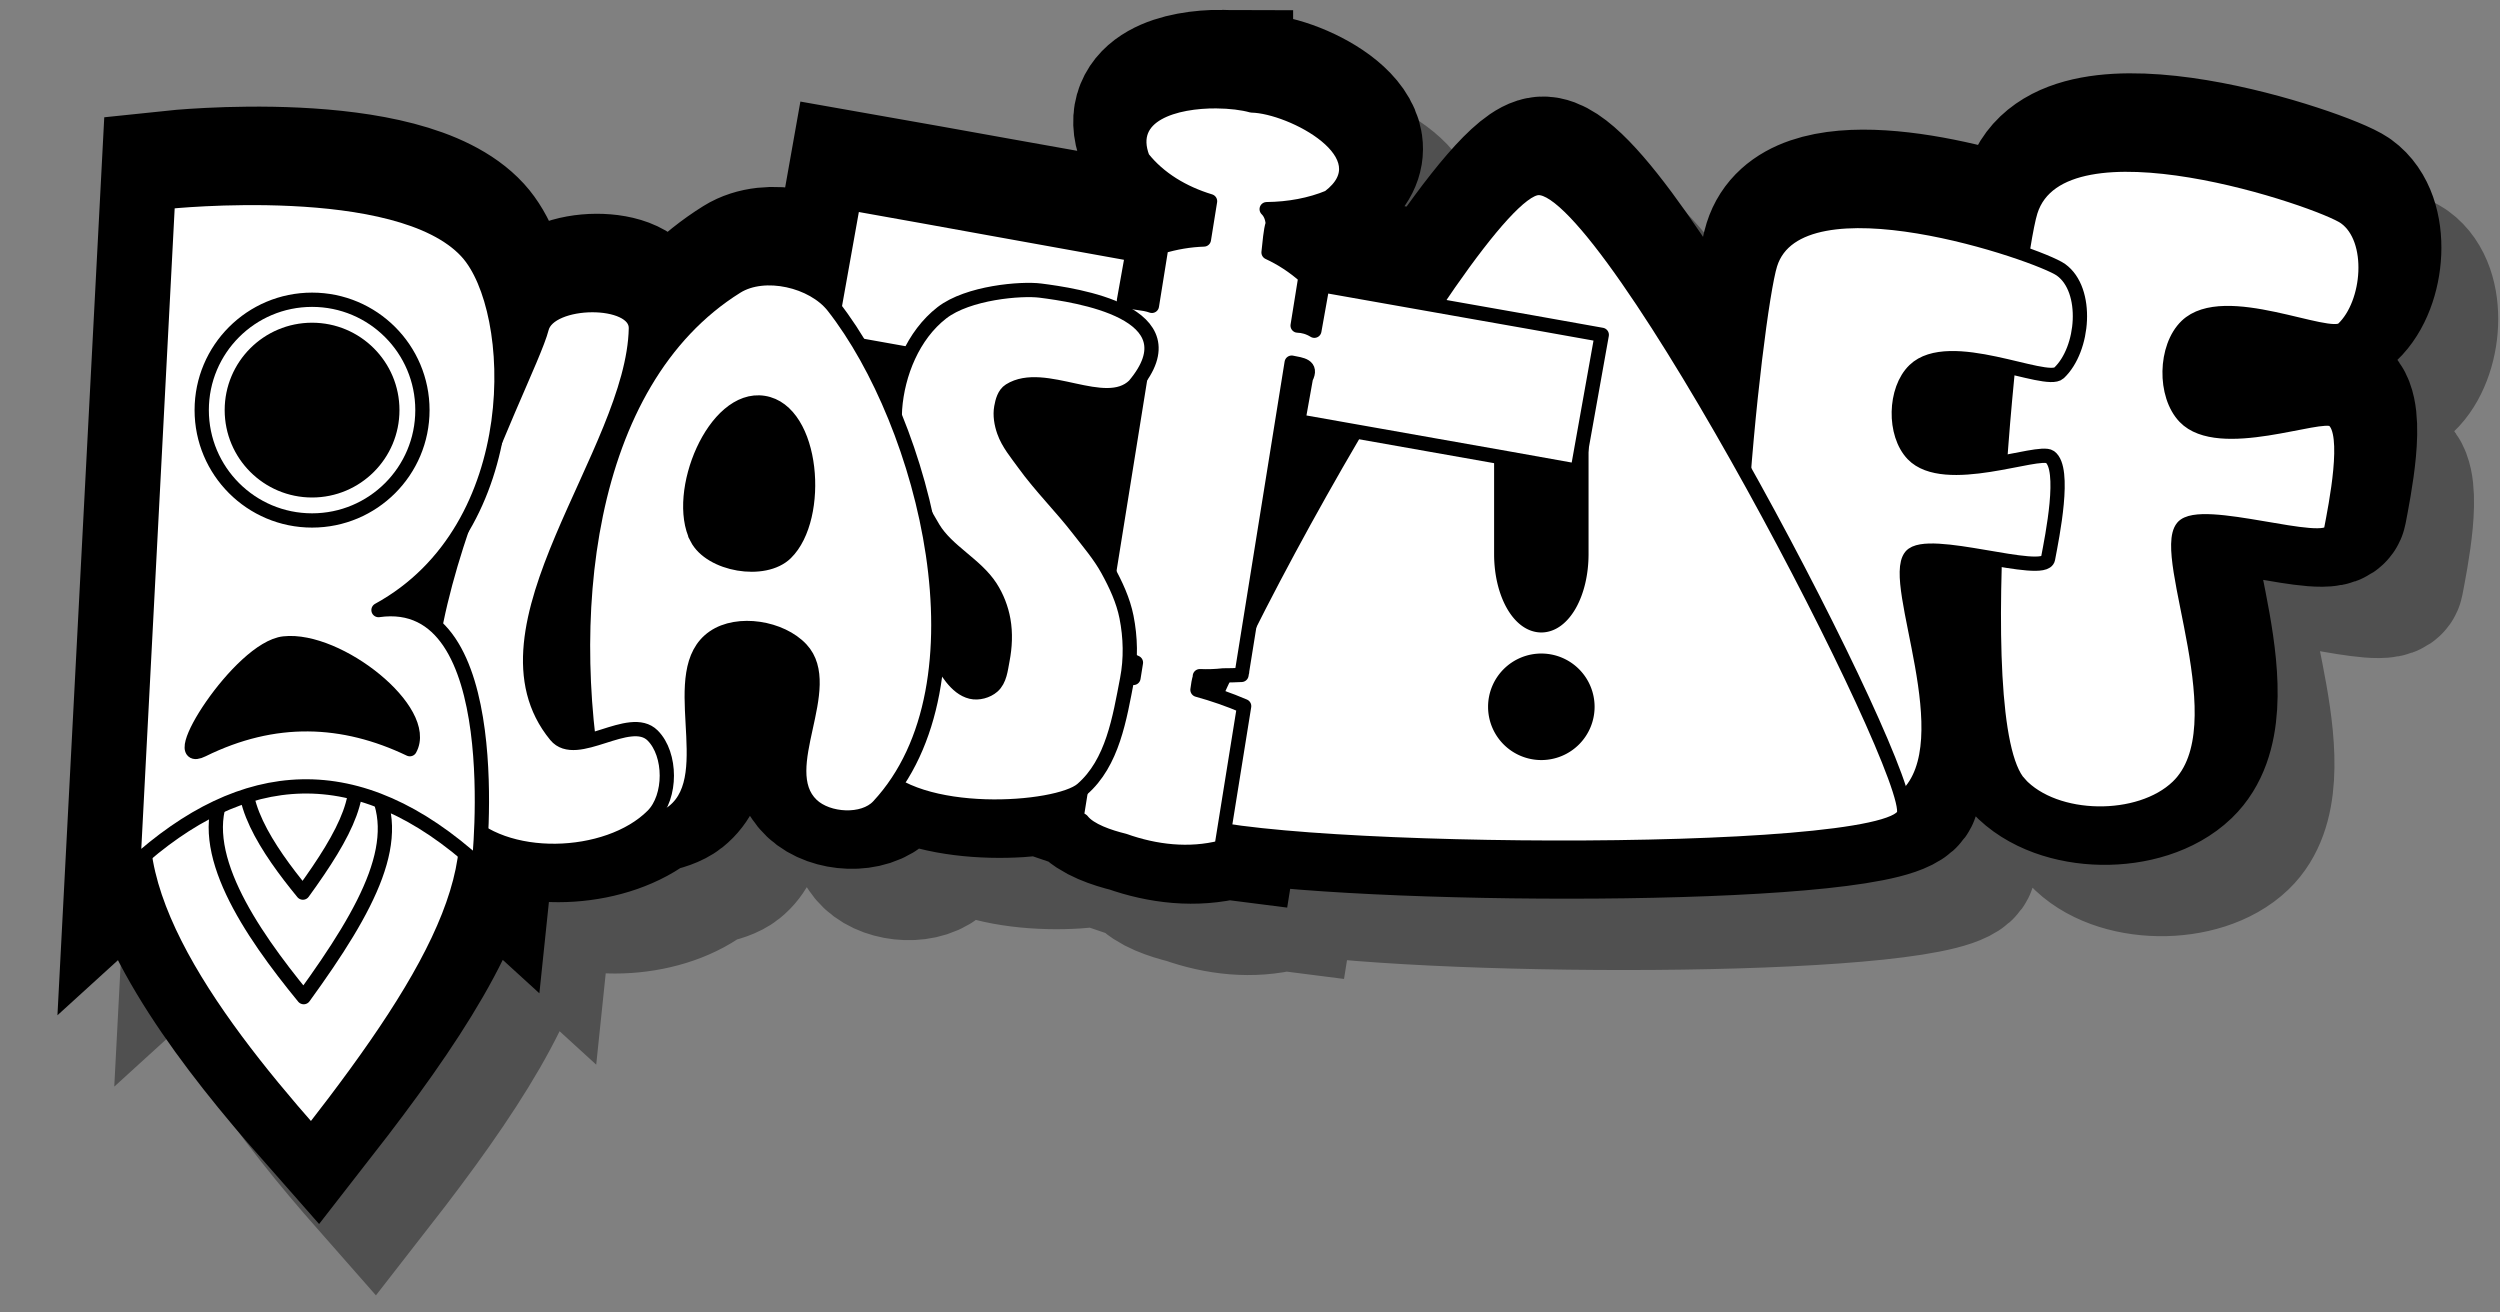 <?xml version="1.0" encoding="UTF-8" standalone="no"?>
<!-- Created with Inkscape (http://www.inkscape.org/) -->

<svg
   width="400mm"
   height="210mm"
   viewBox="0 0 400 210"
   version="1.1"
   id="svg1"
   xml:space="preserve"
   sodipodi:docname="title.svg"
   inkscape:version="1.3 (0e150ed, 2023-07-21)"
   xmlns:inkscape="http://www.inkscape.org/namespaces/inkscape"
   xmlns:sodipodi="http://sodipodi.sourceforge.net/DTD/sodipodi-0.dtd"
   xmlns="http://www.w3.org/2000/svg"
   xmlns:svg="http://www.w3.org/2000/svg"><rect x="0" y="0" width="400" height="210" fill="#808080" stroke="none"/><sodipodi:namedview
     id="namedview1"
     pagecolor="#ffffff"
     bordercolor="#666666"
     borderopacity="1.0"
     inkscape:showpageshadow="2"
     inkscape:pageopacity="0.0"
     inkscape:pagecheckerboard="0"
     inkscape:deskcolor="#d1d1d1"
     inkscape:document-units="mm"
     inkscape:zoom="0.32913018"
     inkscape:cx="610.7006"
     inkscape:cy="527.14703"
     inkscape:window-width="1366"
     inkscape:window-height="699"
     inkscape:window-x="0"
     inkscape:window-y="0"
     inkscape:window-maximized="1"
     inkscape:current-layer="layer1" /><defs
     id="defs1"><marker
       style="overflow:visible"
       id="ArrowWideHeavy"
       refX="0"
       refY="0"
       orient="auto-start-reverse"
       inkscape:stockid="Wide, heavy arrow"
       markerWidth="1"
       markerHeight="1"
       viewBox="0 0 1 1"
       inkscape:isstock="true"
       inkscape:collect="always"
       preserveAspectRatio="xMidYMid"><path
         style="fill:context-stroke;fill-rule:evenodd;stroke:none"
         d="m 1,0 -3,3 h -2 l 3,-3 -3,-3 h 2 z"
         id="path3" /></marker></defs><g
     inkscape:label="Layer 1"
     inkscape:groupmode="layer"
     id="layer1"
     style="display:inline"><g
       id="g70"
       inkscape:label="Shadow"
       style="display:inline;opacity:0.377;stroke-width:13.229;stroke-dasharray:none"
       transform="matrix(1.726,0,0,1.726,-126.361,-46.408)"><path
         id="path70"
         style="font-size:50.8px;line-height:1.25;font-family:Anton;-inkscape-font-specification:Anton;letter-spacing:1.381px;word-spacing:0px;display:inline;opacity:1;fill:#ffffff;fill-opacity:1;stroke:#000000;stroke-width:13.229;stroke-dasharray:none;stroke-opacity:1"
         inkscape:label="outliine"
         d="m 191.736,41.025 c -3.794,-0.021 -8.396,1.223 -6.849,5.258 1.533,1.936 3.778,3.265 6.261,4.014 -0.189,1.185 -0.378,2.37 -0.566,3.554 -1.308,0.045 -2.629,0.266 -3.94,0.666 l -0.876,5.496 c -0.764,-0.286 -1.852,-0.283 -2.596,-0.485 l 0.766,-4.32 c -8.655,-1.532 -17.238,-3.109 -25.903,-4.634 l -1.722,9.704 c -0.056,-0.073 -0.112,-0.152 -0.168,-0.224 -1.882,-2.403 -6.382,-3.45 -8.972,-1.835 -12.48,7.786 -15.642,25.953 -13.706,42.081 -1.236,0.313 -2.352,0.379 -3.052,-0.473 -8.145,-9.904 7.209,-26.229 7.427,-37.747 0.055,-2.91 -8.012,-2.82 -8.731,0 -0.411,1.612 -2.273,5.527 -4.327,10.496 1.482,-7.317 0.041,-14.671 -2.613,-17.575 -6.319,-6.915 -27.715,-4.647 -27.715,-4.647 l -3.206,61.51 c 0.357,-0.326 0.715,-0.639 1.073,-0.944 1.195,8.235 8.354,17.658 15.426,25.685 7.899,-10.137 13.397,-18.598 14.283,-25.827 0.414,0.348 0.829,0.707 1.244,1.086 0,0 0.129,-1.223 0.214,-3.06 4.253,2.655 11.445,2.149 15.276,-0.978 1.027,-0.169 1.995,-0.496 2.567,-0.953 4.317,-3.449 -0.828,-13.014 3.719,-16.155 2.246,-1.551 6.25,-0.887 8.113,1.108 3.295,3.527 -2.517,11.119 0.98,14.446 1.491,1.418 4.77,1.616 6.172,0.11 0.577,-0.62 1.094,-1.283 1.573,-1.975 5.092,3.065 15.32,2.126 17.305,0.412 0.027,-0.023 0.05,-0.049 0.077,-0.073 l -0.433,2.717 c 0.018,0.006 0.036,0.011 0.054,0.017 0.15,0.096 0.301,0.189 0.454,0.281 0.705,0.92 2.52,1.528 3.91,1.866 2.908,1.034 6.03,1.381 8.971,0.628 0.017,0.002 0.034,0.004 0.051,0.006 0.087,-0.546 0.174,-1.092 0.261,-1.638 14.976,2.314 61.57,2.288 62.82,-1.533 0.077,-0.235 0.023,-0.695 -0.136,-1.332 0.129,-0.106 0.263,-0.206 0.382,-0.32 5.342,-5.14 -1.592,-19.786 0.428,-22.234 0.845,-1.024 4.581,-0.308 7.794,0.237 -0.32,9.758 0.118,18.515 2.277,20.856 3.314,3.593 11.139,3.671 14.662,0.282 5.779,-5.56 -1.722,-21.406 0.464,-24.054 1.639,-1.987 13.401,2.102 13.75,0.265 0.435,-2.292 1.811,-9.056 0.197,-10.219 -1.145,-0.825 -10.572,3.039 -13.75,-0.265 -1.951,-2.028 -1.865,-6.489 0.162,-8.44 3.483,-3.351 13.203,1.5 14.496,0.279 2.507,-2.366 2.999,-8.328 0.199,-10.339 -2.2,-1.58 -26.24,-9.835 -29.157,-0.562 -0.207,0.659 -0.474,2.045 -0.763,3.892 -6.91,-2.422 -21.232,-5.777 -23.365,1.004 -0.598,1.9 -1.704,9.977 -2.433,19.068 -7.577,-13.566 -15.863,-26.272 -19.089,-26.143 -1.696,0.068 -5.335,4.511 -9.59,10.835 -3.43,-0.6 -6.862,-1.202 -10.298,-1.813 -0.249,1.406 -0.499,2.811 -0.748,4.217 -0.508,-0.314 -1.051,-0.466 -1.553,-0.475 0.241,-1.509 0.481,-3.019 0.721,-4.528 -1.079,-0.957 -2.23,-1.7 -3.427,-2.254 0.109,-0.942 0.171,-2.001 0.388,-2.68 -0.052,-0.605 -0.258,-1.033 -0.567,-1.337 2.052,-0.022 4.052,-0.397 5.763,-1.113 5.179,-3.924 -3.462,-8.43 -7.162,-8.502 -0.827,-0.232 -2.001,-0.38 -3.266,-0.387 z m -33.124,22.669 c 1.527,0.271 3.05,0.545 4.574,0.818 -0.763,1.6 -1.206,3.365 -1.328,5.049 -0.015,0.214 -0.022,0.428 -0.025,0.642 -0.96,-2.349 -2.051,-4.544 -3.221,-6.509 z m 101.035,1.153 c 1.715,-0.043 3.662,0.372 5.412,0.782 -0.286,2.814 -0.548,5.832 -0.767,8.928 -2.927,0.529 -6.417,0.926 -8.079,-0.801 -1.803,-1.874 -1.724,-5.998 0.15,-7.801 0.805,-0.774 1.97,-1.075 3.284,-1.108 z M 198.737,65.263 c 0.918,0.186 1.93,0.254 1.321,1.435 -0.237,1.333 -0.473,2.666 -0.71,4 1.733,0.308 3.464,0.611 5.195,0.915 -3.431,5.824 -6.795,11.978 -9.615,17.557 1.27,-7.969 2.54,-15.938 3.81,-23.907 z m -13.995,1.168 -2.943,18.462 c -0.077,-0.145 -0.15,-0.293 -0.228,-0.436 -0.741,-1.348 -1.765,-2.538 -2.714,-3.763 -1.604,-2.073 -3.497,-3.941 -5.029,-6.063 -0.69,-0.955 -1.481,-1.889 -1.865,-2.987 -0.251,-0.715 -0.387,-1.505 -0.253,-2.248 0.102,-0.567 0.277,-1.24 0.782,-1.557 3.213,-2.013 8.847,2.158 11.541,-0.454 0.28,-0.332 0.507,-0.648 0.709,-0.955 z m -20.042,12.97 c 0.228,0.406 0.461,0.808 0.698,1.2 1.3,2.154 3.951,3.359 5.318,5.476 0.594,0.92 0.998,1.971 1.188,3.035 0.218,1.225 0.155,2.504 -0.081,3.726 -0.163,0.844 -0.246,1.844 -0.911,2.426 -0.507,0.444 -1.331,0.672 -2,0.51 -1.394,-0.338 -2.28,-1.937 -3.15,-3.379 0.321,-4.192 -0.106,-8.655 -1.062,-12.995 z m -42.998,1.3 c -0.99,2.935 -1.859,5.981 -2.446,8.975 -1.329,-1.187 -3.05,-1.791 -5.279,-1.476 3.412,-1.868 5.932,-4.506 7.725,-7.499 z m 61.894,12.069 c 0.239,0.118 0.481,0.232 0.728,0.334 -0.076,0.475 -0.151,0.951 -0.227,1.426 -0.233,-0.024 -0.467,-0.038 -0.701,-0.057 0.102,-0.561 0.167,-1.13 0.199,-1.703 z m 8.823,1.514 h 0.006 c -0.291,0.618 -0.58,1.231 -0.849,1.82 -0.513,-0.166 -1.025,-0.336 -1.543,-0.477 0.055,-0.448 0.123,-0.864 0.227,-1.191 -0.002,-0.026 -0.005,-0.051 -0.008,-0.076 0.725,0.03 1.449,0.007 2.167,-0.075 z m -50.16,-12.862 c 1.268,2.484 6.258,3.345 8.251,1.393 3.352,-3.282 2.583,-13.191 -2.05,-13.923 -4.603,-0.727 -8.319,8.379 -6.2,12.529 z"
         sodipodi:nodetypes="sccccccccccsccsscsccccccccssssscsccccccccsccscsssssssssscscsccccccccccsccsccsccsssccccccccssscsscccsssssscccccccccccccccccc" /></g><g
       id="g63"
       inkscape:label="Title"
       style="display:inline"
       transform="translate(5.699,-1.283)"
       sodipodi:insensitive="true"><g
         id="g42"
         inkscape:label="Shadow"
         style="display:inline;stroke-width:13.229;stroke-dasharray:none"
         transform="matrix(1.726,0,0,1.726,-141.152,-56.538)"><path
           id="path34"
           style="font-size:50.8px;line-height:1.25;font-family:Anton;-inkscape-font-specification:Anton;letter-spacing:1.381px;word-spacing:0px;display:inline;opacity:1;fill:#ffffff;fill-opacity:1;stroke:#000000;stroke-width:13.229;stroke-dasharray:none;stroke-opacity:1"
           inkscape:label="outliine"
           d="m 191.736,41.025 c -3.794,-0.021 -8.396,1.223 -6.849,5.258 1.533,1.936 3.778,3.265 6.261,4.014 -0.189,1.185 -0.378,2.37 -0.566,3.554 -1.308,0.045 -2.629,0.266 -3.94,0.666 l -0.876,5.496 c -0.764,-0.286 -1.852,-0.283 -2.596,-0.485 l 0.766,-4.32 c -8.655,-1.532 -17.238,-3.109 -25.903,-4.634 l -1.722,9.704 c -0.056,-0.073 -0.112,-0.152 -0.168,-0.224 -1.882,-2.403 -6.382,-3.45 -8.972,-1.835 -12.48,7.786 -15.642,25.953 -13.706,42.081 -1.236,0.313 -2.352,0.379 -3.052,-0.473 -8.145,-9.904 7.209,-26.229 7.427,-37.747 0.055,-2.91 -8.012,-2.82 -8.731,0 -0.411,1.612 -2.273,5.527 -4.327,10.496 1.482,-7.317 0.041,-14.671 -2.613,-17.575 -6.319,-6.915 -27.715,-4.647 -27.715,-4.647 l -3.206,61.51 c 0.357,-0.326 0.715,-0.639 1.073,-0.944 1.195,8.235 8.354,17.658 15.426,25.685 7.899,-10.137 13.397,-18.598 14.283,-25.827 0.414,0.348 0.829,0.707 1.244,1.086 0,0 0.129,-1.223 0.214,-3.06 4.253,2.655 11.445,2.149 15.276,-0.978 1.027,-0.169 1.995,-0.496 2.567,-0.953 4.317,-3.449 -0.828,-13.014 3.719,-16.155 2.246,-1.551 6.25,-0.887 8.113,1.108 3.295,3.527 -2.517,11.119 0.98,14.446 1.491,1.418 4.77,1.616 6.172,0.11 0.577,-0.62 1.094,-1.283 1.573,-1.975 5.092,3.065 15.32,2.126 17.305,0.412 0.027,-0.023 0.05,-0.049 0.077,-0.073 l -0.433,2.717 c 0.018,0.006 0.036,0.011 0.054,0.017 0.15,0.096 0.301,0.189 0.454,0.281 0.705,0.92 2.52,1.528 3.91,1.866 2.908,1.034 6.03,1.381 8.971,0.628 0.017,0.002 0.034,0.004 0.051,0.006 0.087,-0.546 0.174,-1.092 0.261,-1.638 14.976,2.314 61.57,2.288 62.82,-1.533 0.077,-0.235 0.023,-0.695 -0.136,-1.332 0.129,-0.106 0.263,-0.206 0.382,-0.32 5.342,-5.14 -1.592,-19.786 0.428,-22.234 0.845,-1.024 4.581,-0.308 7.794,0.237 -0.32,9.758 0.118,18.515 2.277,20.856 3.314,3.593 11.139,3.671 14.662,0.282 5.779,-5.56 -1.722,-21.406 0.464,-24.054 1.639,-1.987 13.401,2.102 13.75,0.265 0.435,-2.292 1.811,-9.056 0.197,-10.219 -1.145,-0.825 -10.572,3.039 -13.75,-0.265 -1.951,-2.028 -1.865,-6.489 0.162,-8.44 3.483,-3.351 13.203,1.5 14.496,0.279 2.507,-2.366 2.999,-8.328 0.199,-10.339 -2.2,-1.58 -26.24,-9.835 -29.157,-0.562 -0.207,0.659 -0.474,2.045 -0.763,3.892 -6.91,-2.422 -21.232,-5.777 -23.365,1.004 -0.598,1.9 -1.704,9.977 -2.433,19.068 -7.577,-13.566 -15.863,-26.272 -19.089,-26.143 -1.696,0.068 -5.335,4.511 -9.59,10.835 -3.43,-0.6 -6.862,-1.202 -10.298,-1.813 -0.249,1.406 -0.499,2.811 -0.748,4.217 -0.508,-0.314 -1.051,-0.466 -1.553,-0.475 0.241,-1.509 0.481,-3.019 0.721,-4.528 -1.079,-0.957 -2.23,-1.7 -3.427,-2.254 0.109,-0.942 0.171,-2.001 0.388,-2.68 -0.052,-0.605 -0.258,-1.033 -0.567,-1.337 2.052,-0.022 4.052,-0.397 5.763,-1.113 5.179,-3.924 -3.462,-8.43 -7.162,-8.502 -0.827,-0.232 -2.001,-0.38 -3.266,-0.387 z m -33.124,22.669 c 1.527,0.271 3.05,0.545 4.574,0.818 -0.763,1.6 -1.206,3.365 -1.328,5.049 -0.015,0.214 -0.022,0.428 -0.025,0.642 -0.96,-2.349 -2.051,-4.544 -3.221,-6.509 z m 101.035,1.153 c 1.715,-0.043 3.662,0.372 5.412,0.782 -0.286,2.814 -0.548,5.832 -0.767,8.928 -2.927,0.529 -6.417,0.926 -8.079,-0.801 -1.803,-1.874 -1.724,-5.998 0.15,-7.801 0.805,-0.774 1.97,-1.075 3.284,-1.108 z M 198.737,65.263 c 0.918,0.186 1.93,0.254 1.321,1.435 -0.237,1.333 -0.473,2.666 -0.71,4 1.733,0.308 3.464,0.611 5.195,0.915 -3.431,5.824 -6.795,11.978 -9.615,17.557 1.27,-7.969 2.54,-15.938 3.81,-23.907 z m -13.995,1.168 -2.943,18.462 c -0.077,-0.145 -0.15,-0.293 -0.228,-0.436 -0.741,-1.348 -1.765,-2.538 -2.714,-3.763 -1.604,-2.073 -3.497,-3.941 -5.029,-6.063 -0.69,-0.955 -1.481,-1.889 -1.865,-2.987 -0.251,-0.715 -0.387,-1.505 -0.253,-2.248 0.102,-0.567 0.277,-1.24 0.782,-1.557 3.213,-2.013 8.847,2.158 11.541,-0.454 0.28,-0.332 0.507,-0.648 0.709,-0.955 z m -20.042,12.97 c 0.228,0.406 0.461,0.808 0.698,1.2 1.3,2.154 3.951,3.359 5.318,5.476 0.594,0.92 0.998,1.971 1.188,3.035 0.218,1.225 0.155,2.504 -0.081,3.726 -0.163,0.844 -0.246,1.844 -0.911,2.426 -0.507,0.444 -1.331,0.672 -2,0.51 -1.394,-0.338 -2.28,-1.937 -3.15,-3.379 0.321,-4.192 -0.106,-8.655 -1.062,-12.995 z m -42.998,1.3 c -0.99,2.935 -1.859,5.981 -2.446,8.975 -1.329,-1.187 -3.05,-1.791 -5.279,-1.476 3.412,-1.868 5.932,-4.506 7.725,-7.499 z m 61.894,12.069 c 0.239,0.118 0.481,0.232 0.728,0.334 -0.076,0.475 -0.151,0.951 -0.227,1.426 -0.233,-0.024 -0.467,-0.038 -0.701,-0.057 0.102,-0.561 0.167,-1.13 0.199,-1.703 z m 8.823,1.514 h 0.006 c -0.291,0.618 -0.58,1.231 -0.849,1.82 -0.513,-0.166 -1.025,-0.336 -1.543,-0.477 0.055,-0.448 0.123,-0.864 0.227,-1.191 -0.002,-0.026 -0.005,-0.051 -0.008,-0.076 0.725,0.03 1.449,0.007 2.167,-0.075 z m -50.16,-12.862 c 1.268,2.484 6.258,3.345 8.251,1.393 3.352,-3.282 2.583,-13.191 -2.05,-13.923 -4.603,-0.727 -8.319,8.379 -6.2,12.529 z"
           sodipodi:nodetypes="sccccccccccsccsscsccccccccssssscsccccccccsccscsssssssssscscsccccccccccsccsccsccsssccccccccssscsscccsssssscccccccccccccccccc" /></g><g
         id="g62"
         inkscape:label="Name"
         style="display:inline;stroke-width:1.323;stroke-dasharray:none;paint-order:markers fill stroke"
         transform="matrix(1.726,0,0,1.726,-141.865,-53.335)"><path
           style="font-size:50.8px;line-height:1.25;font-family:Anton;-inkscape-font-specification:Anton;letter-spacing:1.381px;word-spacing:0px;display:inline;opacity:1;fill:#ffffff;fill-opacity:1;stroke:#000000;stroke-width:1.323;stroke-dasharray:none;stroke-opacity:1;paint-order:markers fill stroke"
           d="m 266.102,104.295 c -5.186,-5.624 -0.515,-48.169 1.022,-53.053 2.917,-9.273 26.958,-1.018 29.157,0.562 2.8,2.011 2.308,7.973 -0.199,10.339 -1.293,1.221 -11.013,-3.63 -14.496,-0.279 -2.028,1.951 -2.114,6.413 -0.163,8.44 3.179,3.303 12.606,-0.56 13.75,0.265 1.614,1.163 0.238,7.927 -0.197,10.219 -0.349,1.837 -12.111,-2.252 -13.75,-0.265 -2.185,2.649 5.316,18.494 -0.463,24.055 -3.522,3.389 -11.348,3.311 -14.662,-0.282 z"
           id="path48"
           sodipodi:nodetypes="ssssaasssas"
           inkscape:label="F" /><path
           style="font-size:50.8px;line-height:1.25;font-family:Anton;-inkscape-font-specification:Anton;letter-spacing:1.381px;word-spacing:0px;display:inline;opacity:1;fill:#ffffff;fill-opacity:1;stroke:#000000;stroke-width:1.323;stroke-dasharray:none;stroke-opacity:1;paint-order:markers fill stroke"
           d="m 242.05,105.176 c -4.793,-5.198 -0.476,-44.523 0.945,-49.038 2.697,-8.571 24.918,-0.941 26.951,0.519 2.588,1.859 2.133,7.37 -0.184,9.557 -1.196,1.128 -10.18,-3.355 -13.399,-0.258 -1.874,1.803 -1.954,5.927 -0.15,7.802 2.938,3.053 11.652,-0.518 12.71,0.245 1.492,1.075 0.22,7.327 -0.182,9.445 -0.322,1.698 -11.195,-2.081 -12.71,-0.245 -2.02,2.448 4.913,17.095 -0.428,22.234 -3.256,3.133 -10.489,3.06 -13.552,-0.261 z"
           id="path49"
           sodipodi:nodetypes="ssssaasssas"
           inkscape:label="F" /><path
           id="path50"
           style="display:inline;fill:#ffffff;fill-opacity:1;stroke:#000000;stroke-width:3.063;stroke-linecap:round;stroke-linejoin:round;stroke-dasharray:none;stroke-dashoffset:47.218;stroke-opacity:1;paint-order:markers fill stroke"
           inkscape:transform-center-x="-3.007"
           inkscape:transform-center-y="-24.987513"
           transform="matrix(0.432,0,0,0.432,176.883,10.552)"
           d="M 181.702,223.525 C 178.37,233.709 35.868,232.256 26.117,224.29 18.26,217.871 89.191,89.729 103.247,89.167 118.711,88.549 184.434,215.175 181.702,223.525 Z"
           sodipodi:nodetypes="ssss"
           inkscape:label="Warning_board" /><path
           id="path51"
           style="display:inline;fill:#000000;fill-opacity:1;stroke:#000000;stroke-width:3.063;stroke-linecap:round;stroke-linejoin:round;stroke-dasharray:none;stroke-dashoffset:47.218;stroke-opacity:1;paint-order:markers fill stroke"
           d="m 105,112.247 c -4.766,0 -8.602,6.822 -8.602,15.297 v 31.943 c 0,8.474 3.836,15.297 8.602,15.297 4.766,0 8.603,-6.822 8.603,-15.297 v -31.943 c 0,-8.474 -3.837,-15.297 -8.603,-15.297 z m 0,70.12 a 9.897,9.897 0 0 0 -9.897,9.897 9.897,9.897 0 0 0 9.897,9.898 9.897,9.897 0 0 0 9.898,-9.898 9.897,9.897 0 0 0 -9.898,-9.897 z"
           transform="matrix(0.432,0,0,0.432,176.412,14.106)"
           inkscape:label="Warning_mark" /><path
           id="path52"
           style="display:inline;fill:#ffffff;fill-opacity:1;stroke:#000000;stroke-width:3.371;stroke-linecap:round;stroke-linejoin:round;stroke-dasharray:none;stroke-dashoffset:47.218;stroke-opacity:1;paint-order:markers fill stroke"
           d="m 94.614,90.113 c -9.528,1.636 -20.523,6.809 -14.843,16.242 4.709,4.174 10.933,6.509 17.497,7.283 0.054,3.057 0.108,6.114 0.162,9.17 -3.262,0.696 -6.477,1.838 -9.59,3.425 l 0.25,14.18 c -2.043,-0.377 -4.772,0.115 -6.73,-0.06 l -0.001,-11.181 c -22.398,0.01 -44.638,-0.125 -67.058,-0.093 l -4.43e-4,32.657 c 22.414,-0.034 44.677,0.083 67.058,0.082 l 3.7e-5,-12.833 c 2.122,-0.175 4.88,0.37 6.88,-0.107 l 1.266,71.94 c -0.003,0.001 -0.007,0.002 -0.01,0.003 0.004,10e-4 0.007,0.003 0.01,0.005 l 0.013,0.715 c 2.457,0.836 4.926,1.474 7.401,1.95 0.756,0.227 1.521,0.427 2.294,0.597 0.022,1.226 0.044,2.452 0.066,3.678 -2.687,0.201 -5.368,0.507 -8.038,0.921 l 0.596,33.871 c 0.048,0.007 0.096,0.012 0.144,0.019 0.418,0.173 0.84,0.34 1.264,0.503 2.179,1.995 7.003,2.711 10.641,2.94 7.758,1.299 15.746,0.781 22.788,-2.419 0.043,-0.003 0.087,-0.004 0.13,-0.007 -0.199,-11.291 -0.398,-22.582 -0.596,-33.873 -3.839,-0.89 -7.691,-1.496 -11.544,-1.85 -0.062,-1.148 -0.077,-2.223 0.039,-3.09 -0.017,-0.064 -0.036,-0.125 -0.055,-0.187 1.832,-0.248 3.638,-0.628 5.403,-1.153 1.419,-0.252 2.833,-0.543 4.242,-0.872 -0.004,-0.235 -0.009,-0.47 -0.013,-0.705 0.01,-0.005 0.021,-0.009 0.031,-0.013 -0.01,-0.005 -0.021,-0.011 -0.031,-0.016 -0.434,-24.674 -0.87,-49.348 -1.304,-74.023 2.387,0.057 4.956,-0.222 3.953,3.013 -4e-5,3.451 -3.1e-4,6.901 -3.4e-4,10.352 22.383,0.003 44.645,-0.115 67.059,-0.081 l 2.1e-4,-32.659 c -22.412,-0.033 -44.675,0.102 -67.059,0.093 1.1e-4,3.639 4.9e-4,7.276 6e-4,10.915 -1.414,-0.562 -2.844,-0.703 -4.108,-0.501 -0.069,-3.894 -0.138,-7.788 -0.206,-11.682 -3.133,-1.921 -6.351,-3.273 -9.603,-4.128 -0.145,-2.413 -0.462,-5.096 -0.221,-6.898 -0.399,-1.494 -1.107,-2.476 -2.018,-3.103 5.139,-0.97 9.991,-2.8 13.966,-5.358 11.246,-12.153 -12.441,-19.61 -21.756,-18.144 -2.178,-0.214 -5.191,-0.062 -8.367,0.483 z"
           sodipodi:nodetypes="scccccccccccccccccccccccccccccccccccccccccccccccccs"
           transform="matrix(0.386,0.069,-0.069,0.386,161.359,-0.28)"
           inkscape:label="Satellite" /><path
           style="font-size:50.8px;line-height:1.25;font-family:Anton;-inkscape-font-specification:Anton;letter-spacing:1.381px;word-spacing:0px;opacity:1;fill:#ffffff;fill-opacity:1;stroke:#000000;stroke-width:1.323;stroke-dasharray:none;stroke-opacity:1;paint-order:markers fill stroke"
           d="m 160.062,102.841 c -2.739,-3.489 -1.878,-11.498 2.483,-12.839 2.793,-0.859 3.524,5.084 6.368,5.773 0.669,0.162 1.493,-0.066 2,-0.51 0.664,-0.582 0.747,-1.582 0.91,-2.426 0.236,-1.222 0.299,-2.501 0.081,-3.726 -0.19,-1.064 -0.593,-2.115 -1.187,-3.036 -1.367,-2.116 -4.018,-3.321 -5.318,-5.476 -2.014,-3.338 -3.819,-7.203 -3.54,-11.041 0.237,-3.267 1.671,-6.846 4.343,-8.919 2.424,-1.881 7.365,-2.286 9.138,-2.057 3.156,0.407 14.434,1.995 8.694,8.802 -2.693,2.611 -8.328,-1.56 -11.541,0.454 -0.506,0.317 -0.681,0.99 -0.783,1.557 -0.134,0.743 0.002,1.533 0.253,2.248 0.384,1.098 1.176,2.032 1.865,2.987 1.532,2.121 3.425,3.99 5.029,6.063 0.948,1.225 1.972,2.416 2.713,3.763 0.761,1.385 1.444,2.848 1.748,4.383 0.374,1.889 0.421,3.874 0.057,5.765 -0.691,3.593 -1.336,7.756 -4.183,10.213 -2.268,1.958 -15.298,2.905 -19.131,-1.977 z"
           id="path53"
           sodipodi:nodetypes="aaaaaaaaaasaaaaaaaaaaa"
           inkscape:label="S" /><path
           d="m 134.56,106.897 c -3.733,-17.453 -1.611,-39.807 12.611,-48.68 2.59,-1.616 7.09,-0.569 8.972,1.835 8.488,10.838 14.735,34.977 4.173,46.329 -1.402,1.506 -4.681,1.309 -6.172,-0.11 -3.497,-3.326 2.315,-10.919 -0.979,-14.446 -1.863,-1.995 -5.867,-2.659 -8.114,-1.108 -4.547,3.14 0.598,12.705 -3.719,16.155 -1.626,1.299 -6.44,1.579 -6.772,0.025 z m 8.928,-25.375 c 1.268,2.484 6.258,3.345 8.251,1.393 3.352,-3.282 2.583,-13.191 -2.05,-13.923 -4.603,-0.727 -8.319,8.379 -6.2,12.529 z"
           style="font-size:50.8px;line-height:1.25;font-family:Anton;-inkscape-font-specification:Anton;letter-spacing:1.381px;word-spacing:0px;display:inline;opacity:1;fill:#ffffff;fill-opacity:1;stroke:#000000;stroke-width:1.323;stroke-dasharray:none;stroke-opacity:1;paint-order:markers fill stroke"
           id="path54"
           inkscape:label="A"
           sodipodi:nodetypes="aasaaaaasaaaaa" /><path
           style="font-size:50.8px;line-height:1.25;font-family:Anton;-inkscape-font-specification:Anton;letter-spacing:1.381px;word-spacing:0px;opacity:1;fill:#ffffff;fill-opacity:1;stroke:#000000;stroke-width:1.323;stroke-dasharray:none;stroke-opacity:1;paint-order:markers fill stroke"
           d="m 121.681,107.267 c -9.88,-11.636 6.118,-40.058 7.427,-45.188 0.72,-2.82 8.786,-2.91 8.731,0 -0.218,11.518 -15.573,27.842 -7.427,37.746 1.901,2.312 6.863,-2.116 8.979,0 1.754,1.754 1.754,5.687 0,7.441 -4.174,4.174 -13.89,4.5 -17.711,0 z"
           id="path55"
           sodipodi:nodetypes="assaaaa"
           inkscape:label="L" /><g
           id="g58"
           inkscape:label="Flame"
           style="stroke-width:1.323;stroke-dasharray:none;paint-order:markers fill stroke"><path
             id="path56"
             style="display:inline;fill:#ffffff;stroke:#000000;stroke-width:1.323;stroke-linecap:round;stroke-linejoin:round;stroke-dasharray:none;stroke-dashoffset:47.218;paint-order:markers fill stroke"
             inkscape:transform-center-x="0.3620864"
             inkscape:transform-center-y="4.6284626"
             d="m 93.566,102.72 c 4.344,-8.068 21.133,-9.229 26.228,-1.672 6.147,9.118 -0.306,20.488 -12.048,35.556 C 98.166,125.73 88.412,112.293 93.566,102.72 Z"
             sodipodi:nodetypes="cccc"
             inkscape:label="flameout" /><path
             id="path57"
             style="display:inline;fill:#ffffff;stroke:#000000;stroke-width:1.323;stroke-linecap:round;stroke-linejoin:round;stroke-dasharray:none;stroke-dashoffset:47.218;paint-order:markers fill stroke"
             inkscape:transform-center-x="0.18907065"
             inkscape:transform-center-y="2.5977103"
             d="m 99.64,105.062 c 2.268,-4.528 11.035,-5.18 13.696,-0.938 3.21,5.117 -0.16,11.499 -6.291,19.956 -5.003,-6.103 -10.096,-13.645 -7.405,-19.017 z"
             sodipodi:nodetypes="cccc"
             inkscape:label="flame-short" /><path
             id="path58"
             style="display:inline;fill:#ffffff;stroke:#000000;stroke-width:1.323;stroke-linecap:round;stroke-linejoin:round;stroke-dasharray:none;stroke-dashoffset:47.218;paint-order:markers fill stroke"
             inkscape:transform-center-x="0.12349457"
             inkscape:transform-center-y="1.696743"
             d="m 102.133,101.968 c 1.482,-2.958 7.208,-3.383 8.946,-0.613 2.097,3.343 -0.104,7.511 -4.109,13.035 -3.268,-3.986 -6.594,-8.912 -4.836,-12.422 z"
             sodipodi:nodetypes="cccc"
             inkscape:label="flame-mid" /></g><path
           id="path59"
           style="display:inline;opacity:1;fill:#ffffff;fill-opacity:1;stroke:#000000;stroke-width:1.323;stroke-linecap:round;stroke-linejoin:round;stroke-dasharray:none;stroke-dashoffset:47.218;stroke-opacity:1;paint-order:markers fill stroke"
           d="m 94.453,50.352 c 0,0 21.396,-2.267 27.715,4.647 4.866,5.325 5.679,25.608 -8.19,33.2 12.138,-1.718 9.297,23.663 9.297,23.663 -11.201,-10.212 -21.829,-9.296 -32.028,0 z"
           sodipodi:nodetypes="cscccc"
           inkscape:label="B" /><path
           id="path60"
           style="display:inline;fill:#000000;fill-opacity:1;stroke:#000000;stroke-width:1.323;stroke-linecap:round;stroke-linejoin:round;stroke-dasharray:none;stroke-dashoffset:47.218;paint-order:markers fill stroke"
           inkscape:transform-center-x="-0.065972512"
           inkscape:transform-center-y="-1.6823928"
           transform="rotate(-12.652,118.076,57.817)"
           d="m 107.433,99.782 c -5.368,-4.225 -11.534,-5.899 -18.772,-4.147 -3.905,0.945 5.417,-8.435 9.534,-7.974 5.048,0.565 11.904,9.115 9.238,12.121 z"
           sodipodi:nodetypes="csac"
           inkscape:label="lower-B-Hole" /><g
           id="g61"
           inkscape:label="B-hole"
           style="stroke-width:1.323;stroke-dasharray:none;paint-order:markers fill stroke"><circle
             style="display:inline;fill:#ffffff;fill-opacity:1;stroke:#000000;stroke-width:1.323;stroke-linecap:round;stroke-linejoin:round;stroke-dasharray:none;stroke-dashoffset:47.218;stroke-opacity:1;paint-order:markers fill stroke"
             id="circle60"
             cx="107.82"
             cy="69.661"
             inkscape:label="outer"
             r="10.23" /><circle
             style="display:inline;fill:#000000;fill-opacity:1;stroke:#000000;stroke-width:1.323;stroke-linecap:round;stroke-linejoin:round;stroke-dasharray:none;stroke-dashoffset:47.218;stroke-opacity:1;paint-order:markers fill stroke"
             id="circle61"
             cx="107.82"
             cy="69.661"
             inkscape:label="inner"
             r="7.44" /></g></g></g></g></svg>

